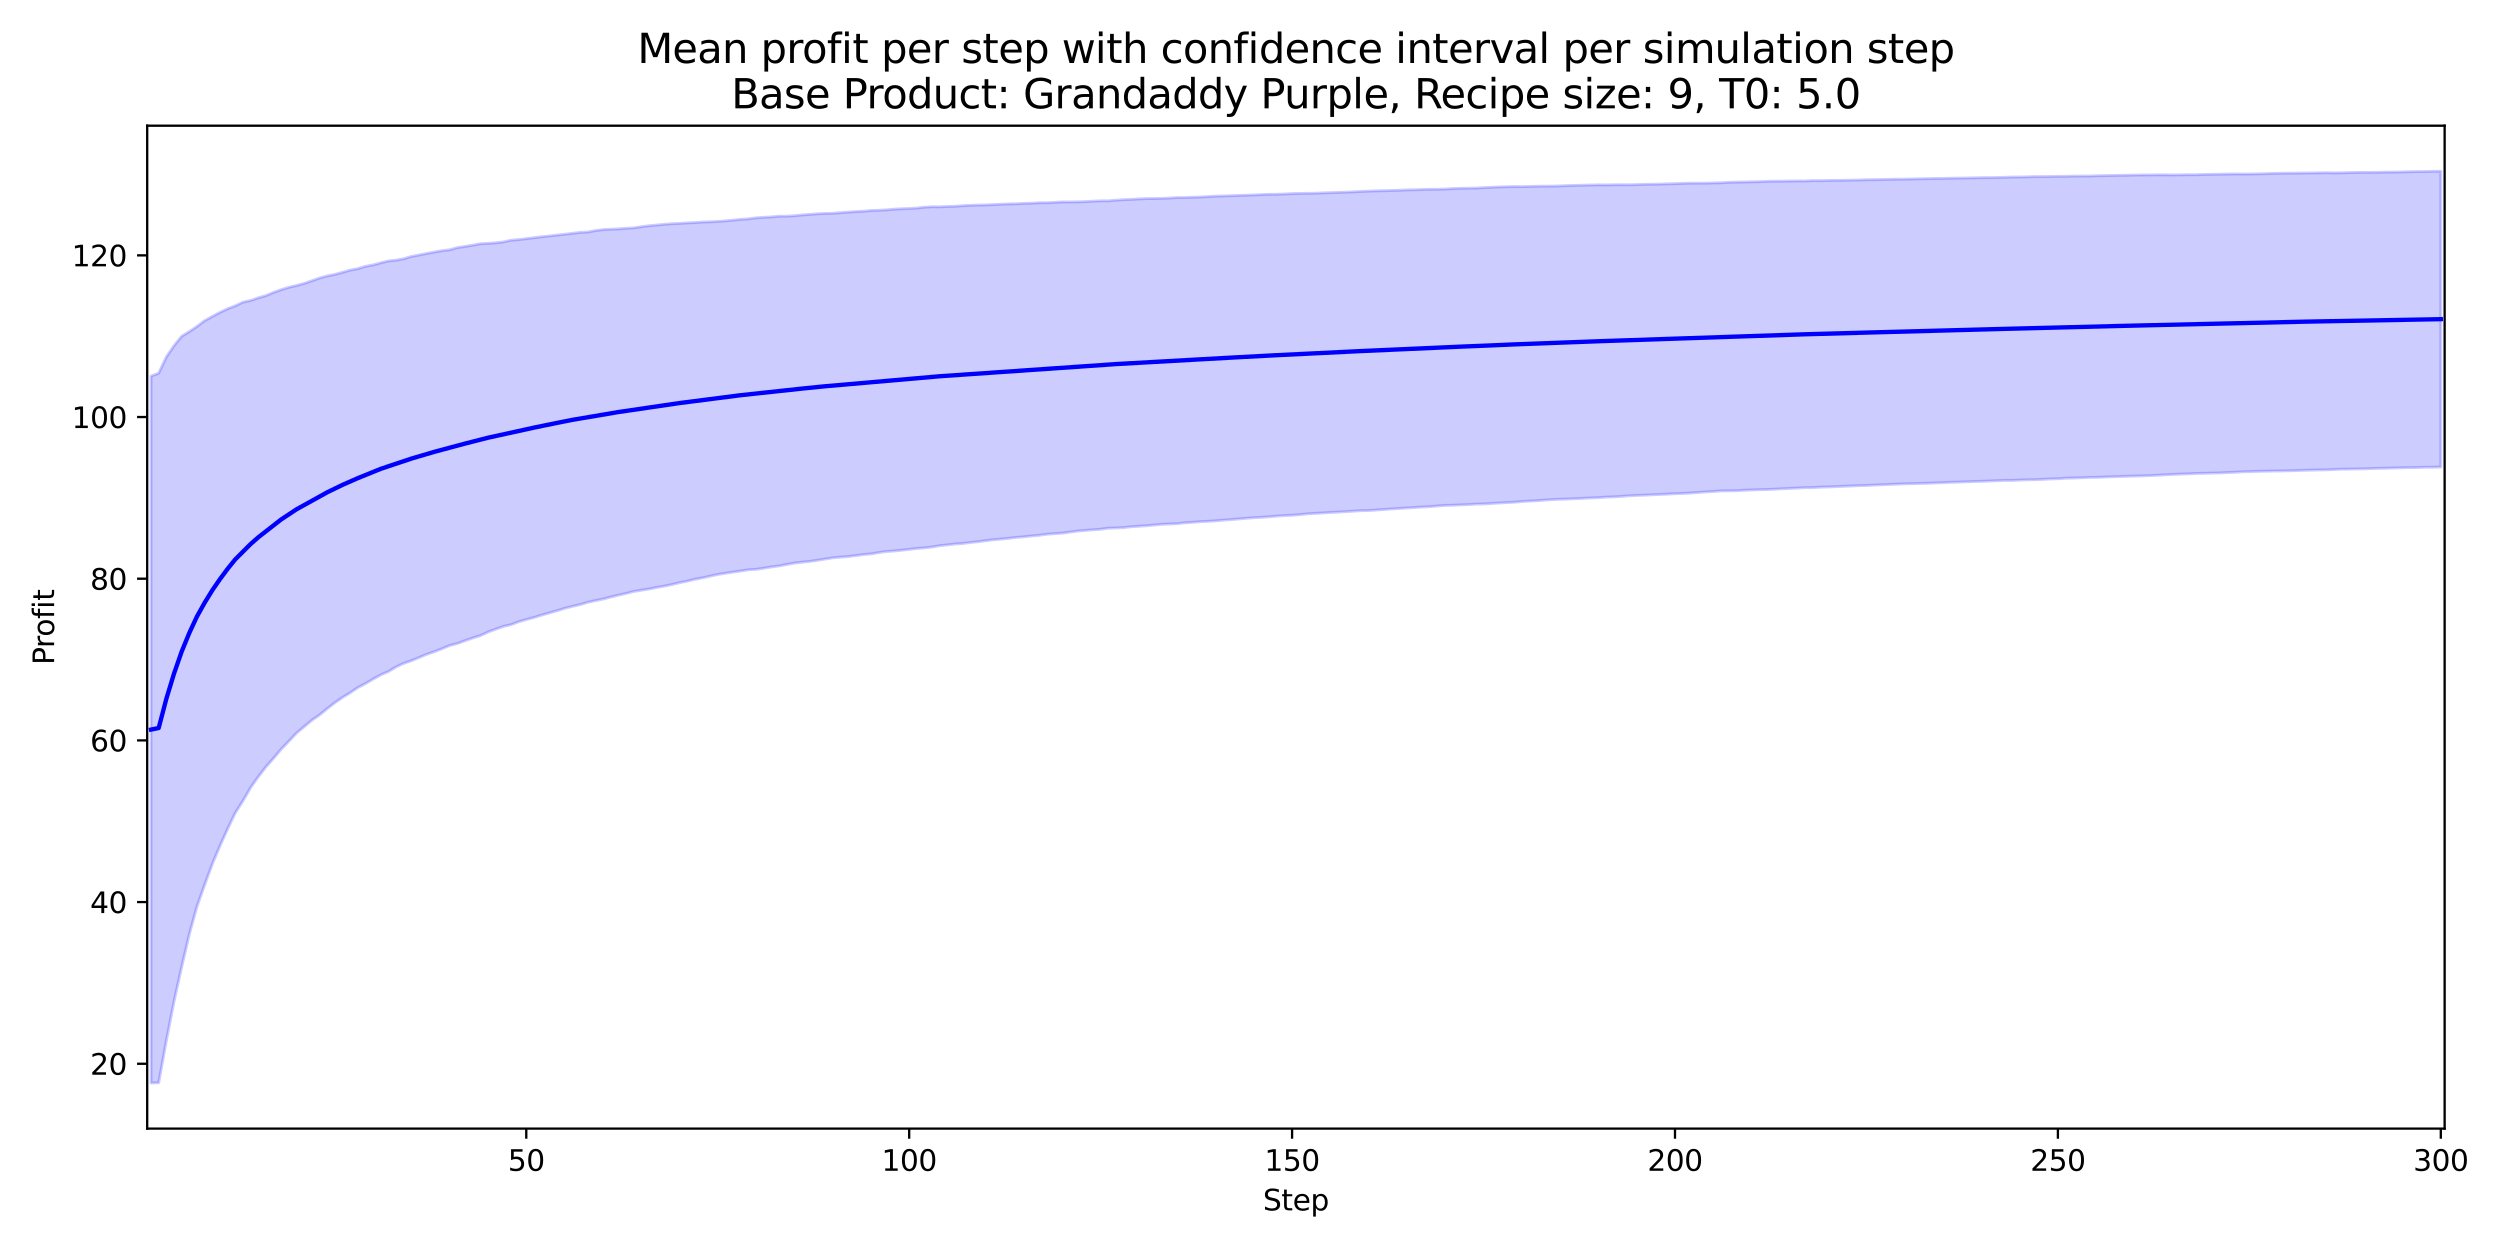 <?xml version="1.0" encoding="utf-8" standalone="no"?>
<!DOCTYPE svg PUBLIC "-//W3C//DTD SVG 1.1//EN"
  "http://www.w3.org/Graphics/SVG/1.1/DTD/svg11.dtd">
<svg xmlns:xlink="http://www.w3.org/1999/xlink" width="864pt" height="432pt" viewBox="0 0 864 432" xmlns="http://www.w3.org/2000/svg" version="1.1">
 <defs>
  <style type="text/css">*{stroke-linejoin: round; stroke-linecap: butt}</style>
 </defs>
 <g id="figure_1">
  <g id="patch_1">
   <path d="M 0 432 
L 864 432 
L 864 0 
L 0 0 
z
" style="fill: #ffffff"/>
  </g>
  <g id="axes_1">
   <g id="patch_2">
    <path d="M 50.87 390.04 
L 844.866 390.04 
L 844.866 43.44 
L 50.87 43.44 
z
" style="fill: #ffffff"/>
   </g>
   <g id="FillBetweenPolyCollection_1">
    <defs>
     <path id="mb1f6855057" d="M 52.193 -301.995 
L 52.193 -57.715 
L 54.84 -57.803 
L 57.487 -72.362 
L 60.133 -85.881 
L 62.78 -97.828 
L 65.427 -109.133 
L 68.073 -118.735 
L 70.72 -126.201 
L 73.367 -133.367 
L 76.013 -139.66 
L 78.66 -145.527 
L 81.307 -151.065 
L 83.953 -155.189 
L 86.6 -159.79 
L 89.246 -163.536 
L 91.893 -166.961 
L 94.54 -169.941 
L 97.186 -173.093 
L 99.833 -175.848 
L 102.48 -178.656 
L 105.126 -180.882 
L 107.773 -183.084 
L 110.42 -184.909 
L 113.066 -187.086 
L 115.713 -189.137 
L 118.36 -190.97 
L 121.006 -192.576 
L 123.653 -194.37 
L 126.3 -195.762 
L 128.946 -197.294 
L 131.593 -198.787 
L 134.24 -199.928 
L 136.886 -201.524 
L 139.533 -202.761 
L 142.18 -203.663 
L 144.826 -204.767 
L 147.473 -205.875 
L 150.119 -206.802 
L 152.766 -207.81 
L 155.413 -208.925 
L 158.059 -209.602 
L 160.706 -210.577 
L 163.353 -211.508 
L 165.999 -212.331 
L 168.646 -213.561 
L 171.293 -214.564 
L 173.939 -215.502 
L 176.586 -216.109 
L 179.233 -217.116 
L 181.879 -217.893 
L 184.526 -218.589 
L 187.173 -219.418 
L 189.819 -220.179 
L 192.466 -220.931 
L 195.113 -221.752 
L 197.759 -222.425 
L 200.406 -223.036 
L 203.053 -223.832 
L 205.699 -224.409 
L 208.346 -224.949 
L 210.993 -225.641 
L 213.639 -226.297 
L 216.286 -226.888 
L 218.932 -227.582 
L 221.579 -228.015 
L 224.226 -228.44 
L 226.872 -228.971 
L 229.519 -229.428 
L 232.166 -229.972 
L 234.812 -230.621 
L 237.459 -231.148 
L 240.106 -231.802 
L 242.752 -232.29 
L 245.399 -232.879 
L 248.046 -233.463 
L 250.692 -233.88 
L 253.339 -234.295 
L 255.986 -234.664 
L 258.632 -235.073 
L 261.279 -235.241 
L 263.926 -235.613 
L 266.572 -236.073 
L 269.219 -236.409 
L 271.866 -236.915 
L 274.512 -237.401 
L 277.159 -237.708 
L 279.806 -237.977 
L 282.452 -238.357 
L 285.099 -238.785 
L 287.745 -239.21 
L 290.392 -239.444 
L 293.039 -239.649 
L 295.685 -239.98 
L 298.332 -240.334 
L 300.979 -240.559 
L 303.625 -241.018 
L 306.272 -241.402 
L 308.919 -241.571 
L 311.565 -241.841 
L 314.212 -242.142 
L 316.859 -242.466 
L 319.505 -242.651 
L 322.152 -242.969 
L 324.799 -243.422 
L 327.445 -243.695 
L 330.092 -243.998 
L 332.739 -244.176 
L 335.385 -244.519 
L 338.032 -244.788 
L 340.679 -245.13 
L 343.325 -245.463 
L 345.972 -245.695 
L 348.618 -245.952 
L 351.265 -246.288 
L 353.912 -246.479 
L 356.558 -246.78 
L 359.205 -247.011 
L 361.852 -247.375 
L 364.498 -247.591 
L 367.145 -247.742 
L 369.792 -248.124 
L 372.438 -248.469 
L 375.085 -248.691 
L 377.732 -248.901 
L 380.378 -249.107 
L 383.025 -249.459 
L 385.672 -249.535 
L 388.318 -249.667 
L 390.965 -249.968 
L 393.612 -250.132 
L 396.258 -250.302 
L 398.905 -250.564 
L 401.552 -250.808 
L 404.198 -250.897 
L 406.845 -251.029 
L 409.492 -251.325 
L 412.138 -251.493 
L 414.785 -251.716 
L 417.431 -251.839 
L 420.078 -251.998 
L 422.725 -252.226 
L 425.371 -252.428 
L 428.018 -252.651 
L 430.665 -252.879 
L 433.311 -253.081 
L 435.958 -253.21 
L 438.605 -253.395 
L 441.251 -253.644 
L 443.898 -253.819 
L 446.545 -253.932 
L 449.191 -254.148 
L 451.838 -254.419 
L 454.485 -254.583 
L 457.131 -254.721 
L 459.778 -254.899 
L 462.425 -255.015 
L 465.071 -255.182 
L 467.718 -255.337 
L 470.365 -255.52 
L 473.011 -255.569 
L 475.658 -255.739 
L 478.305 -255.927 
L 480.951 -256.12 
L 483.598 -256.287 
L 486.244 -256.448 
L 488.891 -256.609 
L 491.538 -256.778 
L 494.184 -256.905 
L 496.831 -257.142 
L 499.478 -257.344 
L 502.124 -257.393 
L 504.771 -257.51 
L 507.418 -257.61 
L 510.064 -257.778 
L 512.711 -257.843 
L 515.358 -258.001 
L 518.004 -258.155 
L 520.651 -258.313 
L 523.298 -258.432 
L 525.944 -258.678 
L 528.591 -258.829 
L 531.238 -258.964 
L 533.884 -259.173 
L 536.531 -259.355 
L 539.178 -259.466 
L 541.824 -259.534 
L 544.471 -259.655 
L 547.117 -259.788 
L 549.764 -259.901 
L 552.411 -260.02 
L 555.057 -260.206 
L 557.704 -260.279 
L 560.351 -260.452 
L 562.997 -260.652 
L 565.644 -260.784 
L 568.291 -260.871 
L 570.937 -260.994 
L 573.584 -261.125 
L 576.231 -261.216 
L 578.877 -261.393 
L 581.524 -261.475 
L 584.171 -261.596 
L 586.817 -261.803 
L 589.464 -262.002 
L 592.111 -262.149 
L 594.757 -262.341 
L 597.404 -262.365 
L 600.051 -262.413 
L 602.697 -262.563 
L 605.344 -262.661 
L 607.991 -262.77 
L 610.637 -262.823 
L 613.284 -262.94 
L 615.93 -263.08 
L 618.577 -263.213 
L 621.224 -263.309 
L 623.87 -263.48 
L 626.517 -263.49 
L 629.164 -263.643 
L 631.81 -263.699 
L 634.457 -263.825 
L 637.104 -263.934 
L 639.75 -264.031 
L 642.397 -264.169 
L 645.044 -264.233 
L 647.69 -264.357 
L 650.337 -264.462 
L 652.984 -264.583 
L 655.63 -264.679 
L 658.277 -264.801 
L 660.924 -264.855 
L 663.57 -264.939 
L 666.217 -264.989 
L 668.864 -265.101 
L 671.51 -265.213 
L 674.157 -265.314 
L 676.804 -265.378 
L 679.45 -265.488 
L 682.097 -265.59 
L 684.743 -265.664 
L 687.39 -265.757 
L 690.037 -265.869 
L 692.683 -265.969 
L 695.33 -265.973 
L 697.977 -266.08 
L 700.623 -266.179 
L 703.27 -266.222 
L 705.917 -266.331 
L 708.563 -266.476 
L 711.21 -266.561 
L 713.857 -266.724 
L 716.503 -266.774 
L 719.15 -266.876 
L 721.797 -266.998 
L 724.443 -267.028 
L 727.09 -267.12 
L 729.737 -267.218 
L 732.383 -267.313 
L 735.03 -267.398 
L 737.677 -267.456 
L 740.323 -267.541 
L 742.97 -267.642 
L 745.616 -267.755 
L 748.263 -267.898 
L 750.91 -268.047 
L 753.556 -268.146 
L 756.203 -268.228 
L 758.85 -268.39 
L 761.496 -268.432 
L 764.143 -268.496 
L 766.79 -268.55 
L 769.436 -268.675 
L 772.083 -268.775 
L 774.73 -268.936 
L 777.376 -269.015 
L 780.023 -269.102 
L 782.67 -269.154 
L 785.316 -269.205 
L 787.963 -269.232 
L 790.61 -269.292 
L 793.256 -269.37 
L 795.903 -269.456 
L 798.55 -269.515 
L 801.196 -269.586 
L 803.843 -269.611 
L 806.49 -269.74 
L 809.136 -269.85 
L 811.783 -269.876 
L 814.429 -269.921 
L 817.076 -269.984 
L 819.723 -270.081 
L 822.369 -270.151 
L 825.016 -270.193 
L 827.663 -270.276 
L 830.309 -270.355 
L 832.956 -270.396 
L 835.603 -270.434 
L 838.249 -270.528 
L 840.896 -270.531 
L 843.543 -270.601 
L 843.543 -372.805 
L 843.543 -372.805 
L 840.896 -372.792 
L 838.249 -372.718 
L 835.603 -372.698 
L 832.956 -372.656 
L 830.309 -372.581 
L 827.663 -372.54 
L 825.016 -372.51 
L 822.369 -372.447 
L 819.723 -372.417 
L 817.076 -372.404 
L 814.429 -372.391 
L 811.783 -372.347 
L 809.136 -372.264 
L 806.49 -372.251 
L 803.843 -372.301 
L 801.196 -372.254 
L 798.55 -372.228 
L 795.903 -372.191 
L 793.256 -372.157 
L 790.61 -372.14 
L 787.963 -372.098 
L 785.316 -372.045 
L 782.67 -371.968 
L 780.023 -371.906 
L 777.376 -371.869 
L 774.73 -371.857 
L 772.083 -371.875 
L 769.436 -371.841 
L 766.79 -371.773 
L 764.143 -371.737 
L 761.496 -371.689 
L 758.85 -371.596 
L 756.203 -371.613 
L 753.556 -371.556 
L 750.91 -371.53 
L 748.263 -371.566 
L 745.616 -371.571 
L 742.97 -371.535 
L 740.323 -371.533 
L 737.677 -371.496 
L 735.03 -371.423 
L 732.383 -371.391 
L 729.737 -371.347 
L 727.09 -371.302 
L 724.443 -371.247 
L 721.797 -371.152 
L 719.15 -371.163 
L 716.503 -371.131 
L 713.857 -371.045 
L 711.21 -371.051 
L 708.563 -370.993 
L 705.917 -370.966 
L 703.27 -370.968 
L 700.623 -370.88 
L 697.977 -370.831 
L 695.33 -370.811 
L 692.683 -370.71 
L 690.037 -370.644 
L 687.39 -370.613 
L 684.743 -370.596 
L 682.097 -370.528 
L 679.45 -370.49 
L 676.804 -370.447 
L 674.157 -370.405 
L 671.51 -370.325 
L 668.864 -370.302 
L 666.217 -370.263 
L 663.57 -370.214 
L 660.924 -370.146 
L 658.277 -370.075 
L 655.63 -370.075 
L 652.984 -370.004 
L 650.337 -369.954 
L 647.69 -369.905 
L 645.044 -369.884 
L 642.397 -369.779 
L 639.75 -369.736 
L 637.104 -369.678 
L 634.457 -369.654 
L 631.81 -369.615 
L 629.164 -369.557 
L 626.517 -369.573 
L 623.87 -369.461 
L 621.224 -369.471 
L 618.577 -369.438 
L 615.93 -369.379 
L 613.284 -369.385 
L 610.637 -369.322 
L 607.991 -369.21 
L 605.344 -369.162 
L 602.697 -369.102 
L 600.051 -369.064 
L 597.404 -368.979 
L 594.757 -368.815 
L 592.111 -368.77 
L 589.464 -368.699 
L 586.817 -368.692 
L 584.171 -368.693 
L 581.524 -368.623 
L 578.877 -368.516 
L 576.231 -368.468 
L 573.584 -368.374 
L 570.937 -368.327 
L 568.291 -368.291 
L 565.644 -368.199 
L 562.997 -368.134 
L 560.351 -368.159 
L 557.704 -368.144 
L 555.057 -368.086 
L 552.411 -368.112 
L 549.764 -368.059 
L 547.117 -367.976 
L 544.471 -367.924 
L 541.824 -367.865 
L 539.178 -367.752 
L 536.531 -367.675 
L 533.884 -367.656 
L 531.238 -367.628 
L 528.591 -367.545 
L 525.944 -367.493 
L 523.298 -367.522 
L 520.651 -367.459 
L 518.004 -367.394 
L 515.358 -367.252 
L 512.711 -367.149 
L 510.064 -366.981 
L 507.418 -366.952 
L 504.771 -366.89 
L 502.124 -366.833 
L 499.478 -366.655 
L 496.831 -366.583 
L 494.184 -366.578 
L 491.538 -366.503 
L 488.891 -366.418 
L 486.244 -366.371 
L 483.598 -366.242 
L 480.951 -366.156 
L 478.305 -366.095 
L 475.658 -366.038 
L 473.011 -365.955 
L 470.365 -365.821 
L 467.718 -365.702 
L 465.071 -365.586 
L 462.425 -365.498 
L 459.778 -365.415 
L 457.131 -365.331 
L 454.485 -365.216 
L 451.838 -365.181 
L 449.191 -365.134 
L 446.545 -365.091 
L 443.898 -364.952 
L 441.251 -364.852 
L 438.605 -364.84 
L 435.958 -364.74 
L 433.311 -364.613 
L 430.665 -364.534 
L 428.018 -364.444 
L 425.371 -364.362 
L 422.725 -364.276 
L 420.078 -364.189 
L 417.431 -364.04 
L 414.785 -363.912 
L 412.138 -363.825 
L 409.492 -363.724 
L 406.845 -363.728 
L 404.198 -363.545 
L 401.552 -363.427 
L 398.905 -363.384 
L 396.258 -363.367 
L 393.612 -363.239 
L 390.965 -363.082 
L 388.318 -362.999 
L 385.672 -362.815 
L 383.025 -362.585 
L 380.378 -362.59 
L 377.732 -362.466 
L 375.085 -362.313 
L 372.438 -362.237 
L 369.792 -362.207 
L 367.145 -362.221 
L 364.498 -362.057 
L 361.852 -361.932 
L 359.205 -361.93 
L 356.558 -361.769 
L 353.912 -361.712 
L 351.265 -361.563 
L 348.618 -361.529 
L 345.972 -361.42 
L 343.325 -361.279 
L 340.679 -361.182 
L 338.032 -361.121 
L 335.385 -361.04 
L 332.739 -360.905 
L 330.092 -360.698 
L 327.445 -360.621 
L 324.799 -360.521 
L 322.152 -360.54 
L 319.505 -360.383 
L 316.859 -360.096 
L 314.212 -359.93 
L 311.565 -359.851 
L 308.919 -359.693 
L 306.272 -359.464 
L 303.625 -359.32 
L 300.979 -359.235 
L 298.332 -358.985 
L 295.685 -358.876 
L 293.039 -358.684 
L 290.392 -358.477 
L 287.745 -358.27 
L 285.099 -358.221 
L 282.452 -358.108 
L 279.806 -357.889 
L 277.159 -357.698 
L 274.512 -357.43 
L 271.866 -357.274 
L 269.219 -357.266 
L 266.572 -357.026 
L 263.926 -356.901 
L 261.279 -356.703 
L 258.632 -356.358 
L 255.986 -356.178 
L 253.339 -355.907 
L 250.692 -355.659 
L 248.046 -355.467 
L 245.399 -355.331 
L 242.752 -355.256 
L 240.106 -355.055 
L 237.459 -354.961 
L 234.812 -354.782 
L 232.166 -354.675 
L 229.519 -354.466 
L 226.872 -354.215 
L 224.226 -353.972 
L 221.579 -353.636 
L 218.932 -353.229 
L 216.286 -353.093 
L 213.639 -352.878 
L 210.993 -352.755 
L 208.346 -352.64 
L 205.699 -352.279 
L 203.053 -351.81 
L 200.406 -351.666 
L 197.759 -351.35 
L 195.113 -351.024 
L 192.466 -350.746 
L 189.819 -350.433 
L 187.173 -350.161 
L 184.526 -349.831 
L 181.879 -349.505 
L 179.233 -349.191 
L 176.586 -348.974 
L 173.939 -348.368 
L 171.293 -348.078 
L 168.646 -347.885 
L 165.999 -347.746 
L 163.353 -347.261 
L 160.706 -346.811 
L 158.059 -346.42 
L 155.413 -345.672 
L 152.766 -345.356 
L 150.119 -344.901 
L 147.473 -344.381 
L 144.826 -343.867 
L 142.18 -343.359 
L 139.533 -342.558 
L 136.886 -342.075 
L 134.24 -341.802 
L 131.593 -341.151 
L 128.946 -340.436 
L 126.3 -339.939 
L 123.653 -339.131 
L 121.006 -338.635 
L 118.36 -337.874 
L 115.713 -337.154 
L 113.066 -336.619 
L 110.42 -335.898 
L 107.773 -334.96 
L 105.126 -334.052 
L 102.48 -333.316 
L 99.833 -332.698 
L 97.186 -331.887 
L 94.54 -330.93 
L 91.893 -329.822 
L 89.246 -329.064 
L 86.6 -328.141 
L 83.953 -327.557 
L 81.307 -326.291 
L 78.66 -325.287 
L 76.013 -324.028 
L 73.367 -322.618 
L 70.72 -321.168 
L 68.073 -319.167 
L 65.427 -317.386 
L 62.78 -315.771 
L 60.133 -312.496 
L 57.487 -308.626 
L 54.84 -303.003 
L 52.193 -301.995 
z
" style="stroke: #0000ff; stroke-opacity: 0.2"/>
    </defs>
    <g clip-path="url(#pa3dcb88c74)">
     <use xlink:href="#mb1f6855057" x="0" y="432" style="fill: #0000ff; fill-opacity: 0.2; stroke: #0000ff; stroke-opacity: 0.2"/>
    </g>
   </g>
   <g id="matplotlib.axis_1">
    <g id="xtick_1">
     <g id="line2d_1">
      <defs>
       <path id="ma547bf1d5f" d="M 0 0 
L 0 3.5 
" style="stroke: #000000; stroke-width: 0.8"/>
      </defs>
      <g>
       <use xlink:href="#ma547bf1d5f" x="181.879" y="390.04" style="stroke: #000000; stroke-width: 0.8"/>
      </g>
     </g>
     <g id="text_1">
      <!-- 50 -->
      <g transform="translate(175.517 404.638) scale(0.1 -0.1)">
       <defs>
        <path id="DejaVuSans-35" d="M 691 4666 
L 3169 4666 
L 3169 4134 
L 1269 4134 
L 1269 2991 
Q 1406 3038 1543 3061 
Q 1681 3084 1819 3084 
Q 2600 3084 3056 2656 
Q 3513 2228 3513 1497 
Q 3513 744 3044 326 
Q 2575 -91 1722 -91 
Q 1428 -91 1123 -41 
Q 819 9 494 109 
L 494 744 
Q 775 591 1075 516 
Q 1375 441 1709 441 
Q 2250 441 2565 725 
Q 2881 1009 2881 1497 
Q 2881 1984 2565 2268 
Q 2250 2553 1709 2553 
Q 1456 2553 1204 2497 
Q 953 2441 691 2322 
L 691 4666 
z
" transform="scale(0.016)"/>
        <path id="DejaVuSans-30" d="M 2034 4250 
Q 1547 4250 1301 3770 
Q 1056 3291 1056 2328 
Q 1056 1369 1301 889 
Q 1547 409 2034 409 
Q 2525 409 2770 889 
Q 3016 1369 3016 2328 
Q 3016 3291 2770 3770 
Q 2525 4250 2034 4250 
z
M 2034 4750 
Q 2819 4750 3233 4129 
Q 3647 3509 3647 2328 
Q 3647 1150 3233 529 
Q 2819 -91 2034 -91 
Q 1250 -91 836 529 
Q 422 1150 422 2328 
Q 422 3509 836 4129 
Q 1250 4750 2034 4750 
z
" transform="scale(0.016)"/>
       </defs>
       <use xlink:href="#DejaVuSans-35"/>
       <use xlink:href="#DejaVuSans-30" transform="translate(63.623 0)"/>
      </g>
     </g>
    </g>
    <g id="xtick_2">
     <g id="line2d_2">
      <g>
       <use xlink:href="#ma547bf1d5f" x="314.212" y="390.04" style="stroke: #000000; stroke-width: 0.8"/>
      </g>
     </g>
     <g id="text_2">
      <!-- 100 -->
      <g transform="translate(304.668 404.638) scale(0.1 -0.1)">
       <defs>
        <path id="DejaVuSans-31" d="M 794 531 
L 1825 531 
L 1825 4091 
L 703 3866 
L 703 4441 
L 1819 4666 
L 2450 4666 
L 2450 531 
L 3481 531 
L 3481 0 
L 794 0 
L 794 531 
z
" transform="scale(0.016)"/>
       </defs>
       <use xlink:href="#DejaVuSans-31"/>
       <use xlink:href="#DejaVuSans-30" transform="translate(63.623 0)"/>
       <use xlink:href="#DejaVuSans-30" transform="translate(127.246 0)"/>
      </g>
     </g>
    </g>
    <g id="xtick_3">
     <g id="line2d_3">
      <g>
       <use xlink:href="#ma547bf1d5f" x="446.545" y="390.04" style="stroke: #000000; stroke-width: 0.8"/>
      </g>
     </g>
     <g id="text_3">
      <!-- 150 -->
      <g transform="translate(437.001 404.638) scale(0.1 -0.1)">
       <use xlink:href="#DejaVuSans-31"/>
       <use xlink:href="#DejaVuSans-35" transform="translate(63.623 0)"/>
       <use xlink:href="#DejaVuSans-30" transform="translate(127.246 0)"/>
      </g>
     </g>
    </g>
    <g id="xtick_4">
     <g id="line2d_4">
      <g>
       <use xlink:href="#ma547bf1d5f" x="578.877" y="390.04" style="stroke: #000000; stroke-width: 0.8"/>
      </g>
     </g>
     <g id="text_4">
      <!-- 200 -->
      <g transform="translate(569.334 404.638) scale(0.1 -0.1)">
       <defs>
        <path id="DejaVuSans-32" d="M 1228 531 
L 3431 531 
L 3431 0 
L 469 0 
L 469 531 
Q 828 903 1448 1529 
Q 2069 2156 2228 2338 
Q 2531 2678 2651 2914 
Q 2772 3150 2772 3378 
Q 2772 3750 2511 3984 
Q 2250 4219 1831 4219 
Q 1534 4219 1204 4116 
Q 875 4013 500 3803 
L 500 4441 
Q 881 4594 1212 4672 
Q 1544 4750 1819 4750 
Q 2544 4750 2975 4387 
Q 3406 4025 3406 3419 
Q 3406 3131 3298 2873 
Q 3191 2616 2906 2266 
Q 2828 2175 2409 1742 
Q 1991 1309 1228 531 
z
" transform="scale(0.016)"/>
       </defs>
       <use xlink:href="#DejaVuSans-32"/>
       <use xlink:href="#DejaVuSans-30" transform="translate(63.623 0)"/>
       <use xlink:href="#DejaVuSans-30" transform="translate(127.246 0)"/>
      </g>
     </g>
    </g>
    <g id="xtick_5">
     <g id="line2d_5">
      <g>
       <use xlink:href="#ma547bf1d5f" x="711.21" y="390.04" style="stroke: #000000; stroke-width: 0.8"/>
      </g>
     </g>
     <g id="text_5">
      <!-- 250 -->
      <g transform="translate(701.666 404.638) scale(0.1 -0.1)">
       <use xlink:href="#DejaVuSans-32"/>
       <use xlink:href="#DejaVuSans-35" transform="translate(63.623 0)"/>
       <use xlink:href="#DejaVuSans-30" transform="translate(127.246 0)"/>
      </g>
     </g>
    </g>
    <g id="xtick_6">
     <g id="line2d_6">
      <g>
       <use xlink:href="#ma547bf1d5f" x="843.543" y="390.04" style="stroke: #000000; stroke-width: 0.8"/>
      </g>
     </g>
     <g id="text_6">
      <!-- 300 -->
      <g transform="translate(833.999 404.638) scale(0.1 -0.1)">
       <defs>
        <path id="DejaVuSans-33" d="M 2597 2516 
Q 3050 2419 3304 2112 
Q 3559 1806 3559 1356 
Q 3559 666 3084 287 
Q 2609 -91 1734 -91 
Q 1441 -91 1130 -33 
Q 819 25 488 141 
L 488 750 
Q 750 597 1062 519 
Q 1375 441 1716 441 
Q 2309 441 2620 675 
Q 2931 909 2931 1356 
Q 2931 1769 2642 2001 
Q 2353 2234 1838 2234 
L 1294 2234 
L 1294 2753 
L 1863 2753 
Q 2328 2753 2575 2939 
Q 2822 3125 2822 3475 
Q 2822 3834 2567 4026 
Q 2313 4219 1838 4219 
Q 1578 4219 1281 4162 
Q 984 4106 628 3988 
L 628 4550 
Q 988 4650 1302 4700 
Q 1616 4750 1894 4750 
Q 2613 4750 3031 4423 
Q 3450 4097 3450 3541 
Q 3450 3153 3228 2886 
Q 3006 2619 2597 2516 
z
" transform="scale(0.016)"/>
       </defs>
       <use xlink:href="#DejaVuSans-33"/>
       <use xlink:href="#DejaVuSans-30" transform="translate(63.623 0)"/>
       <use xlink:href="#DejaVuSans-30" transform="translate(127.246 0)"/>
      </g>
     </g>
    </g>
    <g id="text_7">
     <!-- Step -->
     <g transform="translate(436.483 418.317) scale(0.1 -0.1)">
      <defs>
       <path id="DejaVuSans-53" d="M 3425 4513 
L 3425 3897 
Q 3066 4069 2747 4153 
Q 2428 4238 2131 4238 
Q 1616 4238 1336 4038 
Q 1056 3838 1056 3469 
Q 1056 3159 1242 3001 
Q 1428 2844 1947 2747 
L 2328 2669 
Q 3034 2534 3370 2195 
Q 3706 1856 3706 1288 
Q 3706 609 3251 259 
Q 2797 -91 1919 -91 
Q 1588 -91 1214 -16 
Q 841 59 441 206 
L 441 856 
Q 825 641 1194 531 
Q 1563 422 1919 422 
Q 2459 422 2753 634 
Q 3047 847 3047 1241 
Q 3047 1584 2836 1778 
Q 2625 1972 2144 2069 
L 1759 2144 
Q 1053 2284 737 2584 
Q 422 2884 422 3419 
Q 422 4038 858 4394 
Q 1294 4750 2059 4750 
Q 2388 4750 2728 4690 
Q 3069 4631 3425 4513 
z
" transform="scale(0.016)"/>
       <path id="DejaVuSans-74" d="M 1172 4494 
L 1172 3500 
L 2356 3500 
L 2356 3053 
L 1172 3053 
L 1172 1153 
Q 1172 725 1289 603 
Q 1406 481 1766 481 
L 2356 481 
L 2356 0 
L 1766 0 
Q 1100 0 847 248 
Q 594 497 594 1153 
L 594 3053 
L 172 3053 
L 172 3500 
L 594 3500 
L 594 4494 
L 1172 4494 
z
" transform="scale(0.016)"/>
       <path id="DejaVuSans-65" d="M 3597 1894 
L 3597 1613 
L 953 1613 
Q 991 1019 1311 708 
Q 1631 397 2203 397 
Q 2534 397 2845 478 
Q 3156 559 3463 722 
L 3463 178 
Q 3153 47 2828 -22 
Q 2503 -91 2169 -91 
Q 1331 -91 842 396 
Q 353 884 353 1716 
Q 353 2575 817 3079 
Q 1281 3584 2069 3584 
Q 2775 3584 3186 3129 
Q 3597 2675 3597 1894 
z
M 3022 2063 
Q 3016 2534 2758 2815 
Q 2500 3097 2075 3097 
Q 1594 3097 1305 2825 
Q 1016 2553 972 2059 
L 3022 2063 
z
" transform="scale(0.016)"/>
       <path id="DejaVuSans-70" d="M 1159 525 
L 1159 -1331 
L 581 -1331 
L 581 3500 
L 1159 3500 
L 1159 2969 
Q 1341 3281 1617 3432 
Q 1894 3584 2278 3584 
Q 2916 3584 3314 3078 
Q 3713 2572 3713 1747 
Q 3713 922 3314 415 
Q 2916 -91 2278 -91 
Q 1894 -91 1617 61 
Q 1341 213 1159 525 
z
M 3116 1747 
Q 3116 2381 2855 2742 
Q 2594 3103 2138 3103 
Q 1681 3103 1420 2742 
Q 1159 2381 1159 1747 
Q 1159 1113 1420 752 
Q 1681 391 2138 391 
Q 2594 391 2855 752 
Q 3116 1113 3116 1747 
z
" transform="scale(0.016)"/>
      </defs>
      <use xlink:href="#DejaVuSans-53"/>
      <use xlink:href="#DejaVuSans-74" transform="translate(63.477 0)"/>
      <use xlink:href="#DejaVuSans-65" transform="translate(102.686 0)"/>
      <use xlink:href="#DejaVuSans-70" transform="translate(164.209 0)"/>
     </g>
    </g>
   </g>
   <g id="matplotlib.axis_2">
    <g id="ytick_1">
     <g id="line2d_7">
      <defs>
       <path id="mbf4f217f59" d="M 0 0 
L -3.5 0 
" style="stroke: #000000; stroke-width: 0.8"/>
      </defs>
      <g>
       <use xlink:href="#mbf4f217f59" x="50.87" y="367.631" style="stroke: #000000; stroke-width: 0.8"/>
      </g>
     </g>
     <g id="text_8">
      <!-- 20 -->
      <g transform="translate(31.145 371.431) scale(0.1 -0.1)">
       <use xlink:href="#DejaVuSans-32"/>
       <use xlink:href="#DejaVuSans-30" transform="translate(63.623 0)"/>
      </g>
     </g>
    </g>
    <g id="ytick_2">
     <g id="line2d_8">
      <g>
       <use xlink:href="#mbf4f217f59" x="50.87" y="311.756" style="stroke: #000000; stroke-width: 0.8"/>
      </g>
     </g>
     <g id="text_9">
      <!-- 40 -->
      <g transform="translate(31.145 315.555) scale(0.1 -0.1)">
       <defs>
        <path id="DejaVuSans-34" d="M 2419 4116 
L 825 1625 
L 2419 1625 
L 2419 4116 
z
M 2253 4666 
L 3047 4666 
L 3047 1625 
L 3713 1625 
L 3713 1100 
L 3047 1100 
L 3047 0 
L 2419 0 
L 2419 1100 
L 313 1100 
L 313 1709 
L 2253 4666 
z
" transform="scale(0.016)"/>
       </defs>
       <use xlink:href="#DejaVuSans-34"/>
       <use xlink:href="#DejaVuSans-30" transform="translate(63.623 0)"/>
      </g>
     </g>
    </g>
    <g id="ytick_3">
     <g id="line2d_9">
      <g>
       <use xlink:href="#mbf4f217f59" x="50.87" y="255.881" style="stroke: #000000; stroke-width: 0.8"/>
      </g>
     </g>
     <g id="text_10">
      <!-- 60 -->
      <g transform="translate(31.145 259.68) scale(0.1 -0.1)">
       <defs>
        <path id="DejaVuSans-36" d="M 2113 2584 
Q 1688 2584 1439 2293 
Q 1191 2003 1191 1497 
Q 1191 994 1439 701 
Q 1688 409 2113 409 
Q 2538 409 2786 701 
Q 3034 994 3034 1497 
Q 3034 2003 2786 2293 
Q 2538 2584 2113 2584 
z
M 3366 4563 
L 3366 3988 
Q 3128 4100 2886 4159 
Q 2644 4219 2406 4219 
Q 1781 4219 1451 3797 
Q 1122 3375 1075 2522 
Q 1259 2794 1537 2939 
Q 1816 3084 2150 3084 
Q 2853 3084 3261 2657 
Q 3669 2231 3669 1497 
Q 3669 778 3244 343 
Q 2819 -91 2113 -91 
Q 1303 -91 875 529 
Q 447 1150 447 2328 
Q 447 3434 972 4092 
Q 1497 4750 2381 4750 
Q 2619 4750 2861 4703 
Q 3103 4656 3366 4563 
z
" transform="scale(0.016)"/>
       </defs>
       <use xlink:href="#DejaVuSans-36"/>
       <use xlink:href="#DejaVuSans-30" transform="translate(63.623 0)"/>
      </g>
     </g>
    </g>
    <g id="ytick_4">
     <g id="line2d_10">
      <g>
       <use xlink:href="#mbf4f217f59" x="50.87" y="200.006" style="stroke: #000000; stroke-width: 0.8"/>
      </g>
     </g>
     <g id="text_11">
      <!-- 80 -->
      <g transform="translate(31.145 203.805) scale(0.1 -0.1)">
       <defs>
        <path id="DejaVuSans-38" d="M 2034 2216 
Q 1584 2216 1326 1975 
Q 1069 1734 1069 1313 
Q 1069 891 1326 650 
Q 1584 409 2034 409 
Q 2484 409 2743 651 
Q 3003 894 3003 1313 
Q 3003 1734 2745 1975 
Q 2488 2216 2034 2216 
z
M 1403 2484 
Q 997 2584 770 2862 
Q 544 3141 544 3541 
Q 544 4100 942 4425 
Q 1341 4750 2034 4750 
Q 2731 4750 3128 4425 
Q 3525 4100 3525 3541 
Q 3525 3141 3298 2862 
Q 3072 2584 2669 2484 
Q 3125 2378 3379 2068 
Q 3634 1759 3634 1313 
Q 3634 634 3220 271 
Q 2806 -91 2034 -91 
Q 1263 -91 848 271 
Q 434 634 434 1313 
Q 434 1759 690 2068 
Q 947 2378 1403 2484 
z
M 1172 3481 
Q 1172 3119 1398 2916 
Q 1625 2713 2034 2713 
Q 2441 2713 2670 2916 
Q 2900 3119 2900 3481 
Q 2900 3844 2670 4047 
Q 2441 4250 2034 4250 
Q 1625 4250 1398 4047 
Q 1172 3844 1172 3481 
z
" transform="scale(0.016)"/>
       </defs>
       <use xlink:href="#DejaVuSans-38"/>
       <use xlink:href="#DejaVuSans-30" transform="translate(63.623 0)"/>
      </g>
     </g>
    </g>
    <g id="ytick_5">
     <g id="line2d_11">
      <g>
       <use xlink:href="#mbf4f217f59" x="50.87" y="144.131" style="stroke: #000000; stroke-width: 0.8"/>
      </g>
     </g>
     <g id="text_12">
      <!-- 100 -->
      <g transform="translate(24.782 147.93) scale(0.1 -0.1)">
       <use xlink:href="#DejaVuSans-31"/>
       <use xlink:href="#DejaVuSans-30" transform="translate(63.623 0)"/>
       <use xlink:href="#DejaVuSans-30" transform="translate(127.246 0)"/>
      </g>
     </g>
    </g>
    <g id="ytick_6">
     <g id="line2d_12">
      <g>
       <use xlink:href="#mbf4f217f59" x="50.87" y="88.256" style="stroke: #000000; stroke-width: 0.8"/>
      </g>
     </g>
     <g id="text_13">
      <!-- 120 -->
      <g transform="translate(24.782 92.055) scale(0.1 -0.1)">
       <use xlink:href="#DejaVuSans-31"/>
       <use xlink:href="#DejaVuSans-32" transform="translate(63.623 0)"/>
       <use xlink:href="#DejaVuSans-30" transform="translate(127.246 0)"/>
      </g>
     </g>
    </g>
    <g id="text_14">
     <!-- Profit -->
     <g transform="translate(18.703 229.779) rotate(-90) scale(0.1 -0.1)">
      <defs>
       <path id="DejaVuSans-50" d="M 1259 4147 
L 1259 2394 
L 2053 2394 
Q 2494 2394 2734 2622 
Q 2975 2850 2975 3272 
Q 2975 3691 2734 3919 
Q 2494 4147 2053 4147 
L 1259 4147 
z
M 628 4666 
L 2053 4666 
Q 2838 4666 3239 4311 
Q 3641 3956 3641 3272 
Q 3641 2581 3239 2228 
Q 2838 1875 2053 1875 
L 1259 1875 
L 1259 0 
L 628 0 
L 628 4666 
z
" transform="scale(0.016)"/>
       <path id="DejaVuSans-72" d="M 2631 2963 
Q 2534 3019 2420 3045 
Q 2306 3072 2169 3072 
Q 1681 3072 1420 2755 
Q 1159 2438 1159 1844 
L 1159 0 
L 581 0 
L 581 3500 
L 1159 3500 
L 1159 2956 
Q 1341 3275 1631 3429 
Q 1922 3584 2338 3584 
Q 2397 3584 2469 3576 
Q 2541 3569 2628 3553 
L 2631 2963 
z
" transform="scale(0.016)"/>
       <path id="DejaVuSans-6f" d="M 1959 3097 
Q 1497 3097 1228 2736 
Q 959 2375 959 1747 
Q 959 1119 1226 758 
Q 1494 397 1959 397 
Q 2419 397 2687 759 
Q 2956 1122 2956 1747 
Q 2956 2369 2687 2733 
Q 2419 3097 1959 3097 
z
M 1959 3584 
Q 2709 3584 3137 3096 
Q 3566 2609 3566 1747 
Q 3566 888 3137 398 
Q 2709 -91 1959 -91 
Q 1206 -91 779 398 
Q 353 888 353 1747 
Q 353 2609 779 3096 
Q 1206 3584 1959 3584 
z
" transform="scale(0.016)"/>
       <path id="DejaVuSans-66" d="M 2375 4863 
L 2375 4384 
L 1825 4384 
Q 1516 4384 1395 4259 
Q 1275 4134 1275 3809 
L 1275 3500 
L 2222 3500 
L 2222 3053 
L 1275 3053 
L 1275 0 
L 697 0 
L 697 3053 
L 147 3053 
L 147 3500 
L 697 3500 
L 697 3744 
Q 697 4328 969 4595 
Q 1241 4863 1831 4863 
L 2375 4863 
z
" transform="scale(0.016)"/>
       <path id="DejaVuSans-69" d="M 603 3500 
L 1178 3500 
L 1178 0 
L 603 0 
L 603 3500 
z
M 603 4863 
L 1178 4863 
L 1178 4134 
L 603 4134 
L 603 4863 
z
" transform="scale(0.016)"/>
      </defs>
      <use xlink:href="#DejaVuSans-50"/>
      <use xlink:href="#DejaVuSans-72" transform="translate(58.553 0)"/>
      <use xlink:href="#DejaVuSans-6f" transform="translate(97.416 0)"/>
      <use xlink:href="#DejaVuSans-66" transform="translate(158.598 0)"/>
      <use xlink:href="#DejaVuSans-69" transform="translate(193.803 0)"/>
      <use xlink:href="#DejaVuSans-74" transform="translate(221.586 0)"/>
     </g>
    </g>
   </g>
   <g id="line2d_13">
    <path d="M 52.193 252.145 
L 54.84 251.597 
L 57.487 241.506 
L 60.133 232.811 
L 62.78 225.201 
L 65.427 218.741 
L 68.073 213.049 
L 70.72 208.315 
L 73.367 204.007 
L 76.013 200.156 
L 78.66 196.593 
L 81.307 193.322 
L 86.6 188.035 
L 89.246 185.7 
L 97.186 179.51 
L 102.48 176.014 
L 113.066 170.147 
L 118.36 167.578 
L 123.653 165.249 
L 131.593 162.031 
L 142.18 158.489 
L 150.119 156.149 
L 160.706 153.306 
L 168.646 151.277 
L 184.526 147.79 
L 192.466 146.162 
L 197.759 145.113 
L 213.639 142.412 
L 234.812 139.299 
L 255.986 136.579 
L 277.159 134.297 
L 285.099 133.497 
L 324.799 130.029 
L 385.672 125.825 
L 414.785 124.186 
L 428.018 123.453 
L 441.251 122.752 
L 470.365 121.329 
L 480.951 120.862 
L 504.771 119.8 
L 515.358 119.374 
L 523.298 119.023 
L 552.411 117.934 
L 581.524 116.951 
L 623.87 115.529 
L 647.69 114.869 
L 692.683 113.66 
L 711.21 113.194 
L 735.03 112.59 
L 795.903 111.176 
L 843.543 110.297 
L 843.543 110.297 
" clip-path="url(#pa3dcb88c74)" style="fill: none; stroke: #0000ff; stroke-width: 1.5; stroke-linecap: square"/>
   </g>
   <g id="patch_3">
    <path d="M 50.87 390.04 
L 50.87 43.44 
" style="fill: none; stroke: #000000; stroke-width: 0.8; stroke-linejoin: miter; stroke-linecap: square"/>
   </g>
   <g id="patch_4">
    <path d="M 844.866 390.04 
L 844.866 43.44 
" style="fill: none; stroke: #000000; stroke-width: 0.8; stroke-linejoin: miter; stroke-linecap: square"/>
   </g>
   <g id="patch_5">
    <path d="M 50.87 390.04 
L 844.866 390.04 
" style="fill: none; stroke: #000000; stroke-width: 0.8; stroke-linejoin: miter; stroke-linecap: square"/>
   </g>
   <g id="patch_6">
    <path d="M 50.87 43.44 
L 844.866 43.44 
" style="fill: none; stroke: #000000; stroke-width: 0.8; stroke-linejoin: miter; stroke-linecap: square"/>
   </g>
   <g id="text_15">
    <!-- Mean profit per step with confidence interval per simulation step -->
    <g transform="translate(220.285 21.763) scale(0.14 -0.14)">
     <defs>
      <path id="DejaVuSans-4d" d="M 628 4666 
L 1569 4666 
L 2759 1491 
L 3956 4666 
L 4897 4666 
L 4897 0 
L 4281 0 
L 4281 4097 
L 3078 897 
L 2444 897 
L 1241 4097 
L 1241 0 
L 628 0 
L 628 4666 
z
" transform="scale(0.016)"/>
      <path id="DejaVuSans-61" d="M 2194 1759 
Q 1497 1759 1228 1600 
Q 959 1441 959 1056 
Q 959 750 1161 570 
Q 1363 391 1709 391 
Q 2188 391 2477 730 
Q 2766 1069 2766 1631 
L 2766 1759 
L 2194 1759 
z
M 3341 1997 
L 3341 0 
L 2766 0 
L 2766 531 
Q 2569 213 2275 61 
Q 1981 -91 1556 -91 
Q 1019 -91 701 211 
Q 384 513 384 1019 
Q 384 1609 779 1909 
Q 1175 2209 1959 2209 
L 2766 2209 
L 2766 2266 
Q 2766 2663 2505 2880 
Q 2244 3097 1772 3097 
Q 1472 3097 1187 3025 
Q 903 2953 641 2809 
L 641 3341 
Q 956 3463 1253 3523 
Q 1550 3584 1831 3584 
Q 2591 3584 2966 3190 
Q 3341 2797 3341 1997 
z
" transform="scale(0.016)"/>
      <path id="DejaVuSans-6e" d="M 3513 2113 
L 3513 0 
L 2938 0 
L 2938 2094 
Q 2938 2591 2744 2837 
Q 2550 3084 2163 3084 
Q 1697 3084 1428 2787 
Q 1159 2491 1159 1978 
L 1159 0 
L 581 0 
L 581 3500 
L 1159 3500 
L 1159 2956 
Q 1366 3272 1645 3428 
Q 1925 3584 2291 3584 
Q 2894 3584 3203 3211 
Q 3513 2838 3513 2113 
z
" transform="scale(0.016)"/>
      <path id="DejaVuSans-20" transform="scale(0.016)"/>
      <path id="DejaVuSans-73" d="M 2834 3397 
L 2834 2853 
Q 2591 2978 2328 3040 
Q 2066 3103 1784 3103 
Q 1356 3103 1142 2972 
Q 928 2841 928 2578 
Q 928 2378 1081 2264 
Q 1234 2150 1697 2047 
L 1894 2003 
Q 2506 1872 2764 1633 
Q 3022 1394 3022 966 
Q 3022 478 2636 193 
Q 2250 -91 1575 -91 
Q 1294 -91 989 -36 
Q 684 19 347 128 
L 347 722 
Q 666 556 975 473 
Q 1284 391 1588 391 
Q 1994 391 2212 530 
Q 2431 669 2431 922 
Q 2431 1156 2273 1281 
Q 2116 1406 1581 1522 
L 1381 1569 
Q 847 1681 609 1914 
Q 372 2147 372 2553 
Q 372 3047 722 3315 
Q 1072 3584 1716 3584 
Q 2034 3584 2315 3537 
Q 2597 3491 2834 3397 
z
" transform="scale(0.016)"/>
      <path id="DejaVuSans-77" d="M 269 3500 
L 844 3500 
L 1563 769 
L 2278 3500 
L 2956 3500 
L 3675 769 
L 4391 3500 
L 4966 3500 
L 4050 0 
L 3372 0 
L 2619 2869 
L 1863 0 
L 1184 0 
L 269 3500 
z
" transform="scale(0.016)"/>
      <path id="DejaVuSans-68" d="M 3513 2113 
L 3513 0 
L 2938 0 
L 2938 2094 
Q 2938 2591 2744 2837 
Q 2550 3084 2163 3084 
Q 1697 3084 1428 2787 
Q 1159 2491 1159 1978 
L 1159 0 
L 581 0 
L 581 4863 
L 1159 4863 
L 1159 2956 
Q 1366 3272 1645 3428 
Q 1925 3584 2291 3584 
Q 2894 3584 3203 3211 
Q 3513 2838 3513 2113 
z
" transform="scale(0.016)"/>
      <path id="DejaVuSans-63" d="M 3122 3366 
L 3122 2828 
Q 2878 2963 2633 3030 
Q 2388 3097 2138 3097 
Q 1578 3097 1268 2742 
Q 959 2388 959 1747 
Q 959 1106 1268 751 
Q 1578 397 2138 397 
Q 2388 397 2633 464 
Q 2878 531 3122 666 
L 3122 134 
Q 2881 22 2623 -34 
Q 2366 -91 2075 -91 
Q 1284 -91 818 406 
Q 353 903 353 1747 
Q 353 2603 823 3093 
Q 1294 3584 2113 3584 
Q 2378 3584 2631 3529 
Q 2884 3475 3122 3366 
z
" transform="scale(0.016)"/>
      <path id="DejaVuSans-64" d="M 2906 2969 
L 2906 4863 
L 3481 4863 
L 3481 0 
L 2906 0 
L 2906 525 
Q 2725 213 2448 61 
Q 2172 -91 1784 -91 
Q 1150 -91 751 415 
Q 353 922 353 1747 
Q 353 2572 751 3078 
Q 1150 3584 1784 3584 
Q 2172 3584 2448 3432 
Q 2725 3281 2906 2969 
z
M 947 1747 
Q 947 1113 1208 752 
Q 1469 391 1925 391 
Q 2381 391 2643 752 
Q 2906 1113 2906 1747 
Q 2906 2381 2643 2742 
Q 2381 3103 1925 3103 
Q 1469 3103 1208 2742 
Q 947 2381 947 1747 
z
" transform="scale(0.016)"/>
      <path id="DejaVuSans-76" d="M 191 3500 
L 800 3500 
L 1894 563 
L 2988 3500 
L 3597 3500 
L 2284 0 
L 1503 0 
L 191 3500 
z
" transform="scale(0.016)"/>
      <path id="DejaVuSans-6c" d="M 603 4863 
L 1178 4863 
L 1178 0 
L 603 0 
L 603 4863 
z
" transform="scale(0.016)"/>
      <path id="DejaVuSans-6d" d="M 3328 2828 
Q 3544 3216 3844 3400 
Q 4144 3584 4550 3584 
Q 5097 3584 5394 3201 
Q 5691 2819 5691 2113 
L 5691 0 
L 5113 0 
L 5113 2094 
Q 5113 2597 4934 2840 
Q 4756 3084 4391 3084 
Q 3944 3084 3684 2787 
Q 3425 2491 3425 1978 
L 3425 0 
L 2847 0 
L 2847 2094 
Q 2847 2600 2669 2842 
Q 2491 3084 2119 3084 
Q 1678 3084 1418 2786 
Q 1159 2488 1159 1978 
L 1159 0 
L 581 0 
L 581 3500 
L 1159 3500 
L 1159 2956 
Q 1356 3278 1631 3431 
Q 1906 3584 2284 3584 
Q 2666 3584 2933 3390 
Q 3200 3197 3328 2828 
z
" transform="scale(0.016)"/>
      <path id="DejaVuSans-75" d="M 544 1381 
L 544 3500 
L 1119 3500 
L 1119 1403 
Q 1119 906 1312 657 
Q 1506 409 1894 409 
Q 2359 409 2629 706 
Q 2900 1003 2900 1516 
L 2900 3500 
L 3475 3500 
L 3475 0 
L 2900 0 
L 2900 538 
Q 2691 219 2414 64 
Q 2138 -91 1772 -91 
Q 1169 -91 856 284 
Q 544 659 544 1381 
z
M 1991 3584 
L 1991 3584 
z
" transform="scale(0.016)"/>
     </defs>
     <use xlink:href="#DejaVuSans-4d"/>
     <use xlink:href="#DejaVuSans-65" transform="translate(86.279 0)"/>
     <use xlink:href="#DejaVuSans-61" transform="translate(147.803 0)"/>
     <use xlink:href="#DejaVuSans-6e" transform="translate(209.082 0)"/>
     <use xlink:href="#DejaVuSans-20" transform="translate(272.461 0)"/>
     <use xlink:href="#DejaVuSans-70" transform="translate(304.248 0)"/>
     <use xlink:href="#DejaVuSans-72" transform="translate(367.725 0)"/>
     <use xlink:href="#DejaVuSans-6f" transform="translate(406.588 0)"/>
     <use xlink:href="#DejaVuSans-66" transform="translate(467.77 0)"/>
     <use xlink:href="#DejaVuSans-69" transform="translate(502.975 0)"/>
     <use xlink:href="#DejaVuSans-74" transform="translate(530.758 0)"/>
     <use xlink:href="#DejaVuSans-20" transform="translate(569.967 0)"/>
     <use xlink:href="#DejaVuSans-70" transform="translate(601.754 0)"/>
     <use xlink:href="#DejaVuSans-65" transform="translate(665.23 0)"/>
     <use xlink:href="#DejaVuSans-72" transform="translate(726.754 0)"/>
     <use xlink:href="#DejaVuSans-20" transform="translate(767.867 0)"/>
     <use xlink:href="#DejaVuSans-73" transform="translate(799.654 0)"/>
     <use xlink:href="#DejaVuSans-74" transform="translate(851.754 0)"/>
     <use xlink:href="#DejaVuSans-65" transform="translate(890.963 0)"/>
     <use xlink:href="#DejaVuSans-70" transform="translate(952.486 0)"/>
     <use xlink:href="#DejaVuSans-20" transform="translate(1015.963 0)"/>
     <use xlink:href="#DejaVuSans-77" transform="translate(1047.75 0)"/>
     <use xlink:href="#DejaVuSans-69" transform="translate(1129.537 0)"/>
     <use xlink:href="#DejaVuSans-74" transform="translate(1157.32 0)"/>
     <use xlink:href="#DejaVuSans-68" transform="translate(1196.529 0)"/>
     <use xlink:href="#DejaVuSans-20" transform="translate(1259.908 0)"/>
     <use xlink:href="#DejaVuSans-63" transform="translate(1291.695 0)"/>
     <use xlink:href="#DejaVuSans-6f" transform="translate(1346.676 0)"/>
     <use xlink:href="#DejaVuSans-6e" transform="translate(1407.857 0)"/>
     <use xlink:href="#DejaVuSans-66" transform="translate(1471.236 0)"/>
     <use xlink:href="#DejaVuSans-69" transform="translate(1506.441 0)"/>
     <use xlink:href="#DejaVuSans-64" transform="translate(1534.225 0)"/>
     <use xlink:href="#DejaVuSans-65" transform="translate(1597.701 0)"/>
     <use xlink:href="#DejaVuSans-6e" transform="translate(1659.225 0)"/>
     <use xlink:href="#DejaVuSans-63" transform="translate(1722.604 0)"/>
     <use xlink:href="#DejaVuSans-65" transform="translate(1777.584 0)"/>
     <use xlink:href="#DejaVuSans-20" transform="translate(1839.107 0)"/>
     <use xlink:href="#DejaVuSans-69" transform="translate(1870.895 0)"/>
     <use xlink:href="#DejaVuSans-6e" transform="translate(1898.678 0)"/>
     <use xlink:href="#DejaVuSans-74" transform="translate(1962.057 0)"/>
     <use xlink:href="#DejaVuSans-65" transform="translate(2001.266 0)"/>
     <use xlink:href="#DejaVuSans-72" transform="translate(2062.789 0)"/>
     <use xlink:href="#DejaVuSans-76" transform="translate(2103.902 0)"/>
     <use xlink:href="#DejaVuSans-61" transform="translate(2163.082 0)"/>
     <use xlink:href="#DejaVuSans-6c" transform="translate(2224.361 0)"/>
     <use xlink:href="#DejaVuSans-20" transform="translate(2252.145 0)"/>
     <use xlink:href="#DejaVuSans-70" transform="translate(2283.932 0)"/>
     <use xlink:href="#DejaVuSans-65" transform="translate(2347.408 0)"/>
     <use xlink:href="#DejaVuSans-72" transform="translate(2408.932 0)"/>
     <use xlink:href="#DejaVuSans-20" transform="translate(2450.045 0)"/>
     <use xlink:href="#DejaVuSans-73" transform="translate(2481.832 0)"/>
     <use xlink:href="#DejaVuSans-69" transform="translate(2533.932 0)"/>
     <use xlink:href="#DejaVuSans-6d" transform="translate(2561.715 0)"/>
     <use xlink:href="#DejaVuSans-75" transform="translate(2659.127 0)"/>
     <use xlink:href="#DejaVuSans-6c" transform="translate(2722.506 0)"/>
     <use xlink:href="#DejaVuSans-61" transform="translate(2750.289 0)"/>
     <use xlink:href="#DejaVuSans-74" transform="translate(2811.568 0)"/>
     <use xlink:href="#DejaVuSans-69" transform="translate(2850.777 0)"/>
     <use xlink:href="#DejaVuSans-6f" transform="translate(2878.561 0)"/>
     <use xlink:href="#DejaVuSans-6e" transform="translate(2939.742 0)"/>
     <use xlink:href="#DejaVuSans-20" transform="translate(3003.121 0)"/>
     <use xlink:href="#DejaVuSans-73" transform="translate(3034.908 0)"/>
     <use xlink:href="#DejaVuSans-74" transform="translate(3087.008 0)"/>
     <use xlink:href="#DejaVuSans-65" transform="translate(3126.217 0)"/>
     <use xlink:href="#DejaVuSans-70" transform="translate(3187.74 0)"/>
    </g>
    <!-- Base Product: Grandaddy Purple, Recipe size: 9, T0: 5.0 -->
    <g transform="translate(252.738 37.44) scale(0.14 -0.14)">
     <defs>
      <path id="DejaVuSans-42" d="M 1259 2228 
L 1259 519 
L 2272 519 
Q 2781 519 3026 730 
Q 3272 941 3272 1375 
Q 3272 1813 3026 2020 
Q 2781 2228 2272 2228 
L 1259 2228 
z
M 1259 4147 
L 1259 2741 
L 2194 2741 
Q 2656 2741 2882 2914 
Q 3109 3088 3109 3444 
Q 3109 3797 2882 3972 
Q 2656 4147 2194 4147 
L 1259 4147 
z
M 628 4666 
L 2241 4666 
Q 2963 4666 3353 4366 
Q 3744 4066 3744 3513 
Q 3744 3084 3544 2831 
Q 3344 2578 2956 2516 
Q 3422 2416 3680 2098 
Q 3938 1781 3938 1306 
Q 3938 681 3513 340 
Q 3088 0 2303 0 
L 628 0 
L 628 4666 
z
" transform="scale(0.016)"/>
      <path id="DejaVuSans-3a" d="M 750 794 
L 1409 794 
L 1409 0 
L 750 0 
L 750 794 
z
M 750 3309 
L 1409 3309 
L 1409 2516 
L 750 2516 
L 750 3309 
z
" transform="scale(0.016)"/>
      <path id="DejaVuSans-47" d="M 3809 666 
L 3809 1919 
L 2778 1919 
L 2778 2438 
L 4434 2438 
L 4434 434 
Q 4069 175 3628 42 
Q 3188 -91 2688 -91 
Q 1594 -91 976 548 
Q 359 1188 359 2328 
Q 359 3472 976 4111 
Q 1594 4750 2688 4750 
Q 3144 4750 3555 4637 
Q 3966 4525 4313 4306 
L 4313 3634 
Q 3963 3931 3569 4081 
Q 3175 4231 2741 4231 
Q 1884 4231 1454 3753 
Q 1025 3275 1025 2328 
Q 1025 1384 1454 906 
Q 1884 428 2741 428 
Q 3075 428 3337 486 
Q 3600 544 3809 666 
z
" transform="scale(0.016)"/>
      <path id="DejaVuSans-79" d="M 2059 -325 
Q 1816 -950 1584 -1140 
Q 1353 -1331 966 -1331 
L 506 -1331 
L 506 -850 
L 844 -850 
Q 1081 -850 1212 -737 
Q 1344 -625 1503 -206 
L 1606 56 
L 191 3500 
L 800 3500 
L 1894 763 
L 2988 3500 
L 3597 3500 
L 2059 -325 
z
" transform="scale(0.016)"/>
      <path id="DejaVuSans-2c" d="M 750 794 
L 1409 794 
L 1409 256 
L 897 -744 
L 494 -744 
L 750 256 
L 750 794 
z
" transform="scale(0.016)"/>
      <path id="DejaVuSans-52" d="M 2841 2188 
Q 3044 2119 3236 1894 
Q 3428 1669 3622 1275 
L 4263 0 
L 3584 0 
L 2988 1197 
Q 2756 1666 2539 1819 
Q 2322 1972 1947 1972 
L 1259 1972 
L 1259 0 
L 628 0 
L 628 4666 
L 2053 4666 
Q 2853 4666 3247 4331 
Q 3641 3997 3641 3322 
Q 3641 2881 3436 2590 
Q 3231 2300 2841 2188 
z
M 1259 4147 
L 1259 2491 
L 2053 2491 
Q 2509 2491 2742 2702 
Q 2975 2913 2975 3322 
Q 2975 3731 2742 3939 
Q 2509 4147 2053 4147 
L 1259 4147 
z
" transform="scale(0.016)"/>
      <path id="DejaVuSans-7a" d="M 353 3500 
L 3084 3500 
L 3084 2975 
L 922 459 
L 3084 459 
L 3084 0 
L 275 0 
L 275 525 
L 2438 3041 
L 353 3041 
L 353 3500 
z
" transform="scale(0.016)"/>
      <path id="DejaVuSans-39" d="M 703 97 
L 703 672 
Q 941 559 1184 500 
Q 1428 441 1663 441 
Q 2288 441 2617 861 
Q 2947 1281 2994 2138 
Q 2813 1869 2534 1725 
Q 2256 1581 1919 1581 
Q 1219 1581 811 2004 
Q 403 2428 403 3163 
Q 403 3881 828 4315 
Q 1253 4750 1959 4750 
Q 2769 4750 3195 4129 
Q 3622 3509 3622 2328 
Q 3622 1225 3098 567 
Q 2575 -91 1691 -91 
Q 1453 -91 1209 -44 
Q 966 3 703 97 
z
M 1959 2075 
Q 2384 2075 2632 2365 
Q 2881 2656 2881 3163 
Q 2881 3666 2632 3958 
Q 2384 4250 1959 4250 
Q 1534 4250 1286 3958 
Q 1038 3666 1038 3163 
Q 1038 2656 1286 2365 
Q 1534 2075 1959 2075 
z
" transform="scale(0.016)"/>
      <path id="DejaVuSans-54" d="M -19 4666 
L 3928 4666 
L 3928 4134 
L 2272 4134 
L 2272 0 
L 1638 0 
L 1638 4134 
L -19 4134 
L -19 4666 
z
" transform="scale(0.016)"/>
      <path id="DejaVuSans-2e" d="M 684 794 
L 1344 794 
L 1344 0 
L 684 0 
L 684 794 
z
" transform="scale(0.016)"/>
     </defs>
     <use xlink:href="#DejaVuSans-42"/>
     <use xlink:href="#DejaVuSans-61" transform="translate(68.604 0)"/>
     <use xlink:href="#DejaVuSans-73" transform="translate(129.883 0)"/>
     <use xlink:href="#DejaVuSans-65" transform="translate(181.982 0)"/>
     <use xlink:href="#DejaVuSans-20" transform="translate(243.506 0)"/>
     <use xlink:href="#DejaVuSans-50" transform="translate(275.293 0)"/>
     <use xlink:href="#DejaVuSans-72" transform="translate(333.846 0)"/>
     <use xlink:href="#DejaVuSans-6f" transform="translate(372.709 0)"/>
     <use xlink:href="#DejaVuSans-64" transform="translate(433.891 0)"/>
     <use xlink:href="#DejaVuSans-75" transform="translate(497.367 0)"/>
     <use xlink:href="#DejaVuSans-63" transform="translate(560.746 0)"/>
     <use xlink:href="#DejaVuSans-74" transform="translate(615.727 0)"/>
     <use xlink:href="#DejaVuSans-3a" transform="translate(654.936 0)"/>
     <use xlink:href="#DejaVuSans-20" transform="translate(688.627 0)"/>
     <use xlink:href="#DejaVuSans-47" transform="translate(720.414 0)"/>
     <use xlink:href="#DejaVuSans-72" transform="translate(797.904 0)"/>
     <use xlink:href="#DejaVuSans-61" transform="translate(839.018 0)"/>
     <use xlink:href="#DejaVuSans-6e" transform="translate(900.297 0)"/>
     <use xlink:href="#DejaVuSans-64" transform="translate(963.676 0)"/>
     <use xlink:href="#DejaVuSans-61" transform="translate(1027.152 0)"/>
     <use xlink:href="#DejaVuSans-64" transform="translate(1088.432 0)"/>
     <use xlink:href="#DejaVuSans-64" transform="translate(1151.908 0)"/>
     <use xlink:href="#DejaVuSans-79" transform="translate(1215.385 0)"/>
     <use xlink:href="#DejaVuSans-20" transform="translate(1274.564 0)"/>
     <use xlink:href="#DejaVuSans-50" transform="translate(1306.352 0)"/>
     <use xlink:href="#DejaVuSans-75" transform="translate(1364.904 0)"/>
     <use xlink:href="#DejaVuSans-72" transform="translate(1428.283 0)"/>
     <use xlink:href="#DejaVuSans-70" transform="translate(1469.396 0)"/>
     <use xlink:href="#DejaVuSans-6c" transform="translate(1532.873 0)"/>
     <use xlink:href="#DejaVuSans-65" transform="translate(1560.656 0)"/>
     <use xlink:href="#DejaVuSans-2c" transform="translate(1622.18 0)"/>
     <use xlink:href="#DejaVuSans-20" transform="translate(1653.967 0)"/>
     <use xlink:href="#DejaVuSans-52" transform="translate(1685.754 0)"/>
     <use xlink:href="#DejaVuSans-65" transform="translate(1750.736 0)"/>
     <use xlink:href="#DejaVuSans-63" transform="translate(1812.26 0)"/>
     <use xlink:href="#DejaVuSans-69" transform="translate(1867.24 0)"/>
     <use xlink:href="#DejaVuSans-70" transform="translate(1895.023 0)"/>
     <use xlink:href="#DejaVuSans-65" transform="translate(1958.5 0)"/>
     <use xlink:href="#DejaVuSans-20" transform="translate(2020.023 0)"/>
     <use xlink:href="#DejaVuSans-73" transform="translate(2051.811 0)"/>
     <use xlink:href="#DejaVuSans-69" transform="translate(2103.91 0)"/>
     <use xlink:href="#DejaVuSans-7a" transform="translate(2131.693 0)"/>
     <use xlink:href="#DejaVuSans-65" transform="translate(2184.184 0)"/>
     <use xlink:href="#DejaVuSans-3a" transform="translate(2245.707 0)"/>
     <use xlink:href="#DejaVuSans-20" transform="translate(2279.398 0)"/>
     <use xlink:href="#DejaVuSans-39" transform="translate(2311.186 0)"/>
     <use xlink:href="#DejaVuSans-2c" transform="translate(2374.809 0)"/>
     <use xlink:href="#DejaVuSans-20" transform="translate(2406.596 0)"/>
     <use xlink:href="#DejaVuSans-54" transform="translate(2438.383 0)"/>
     <use xlink:href="#DejaVuSans-30" transform="translate(2499.467 0)"/>
     <use xlink:href="#DejaVuSans-3a" transform="translate(2563.09 0)"/>
     <use xlink:href="#DejaVuSans-20" transform="translate(2596.781 0)"/>
     <use xlink:href="#DejaVuSans-35" transform="translate(2628.568 0)"/>
     <use xlink:href="#DejaVuSans-2e" transform="translate(2692.191 0)"/>
     <use xlink:href="#DejaVuSans-30" transform="translate(2723.979 0)"/>
    </g>
   </g>
  </g>
 </g>
 <defs>
  <clipPath id="pa3dcb88c74">
   <rect x="50.87" y="43.44" width="793.996" height="346.6"/>
  </clipPath>
 </defs>
</svg>
